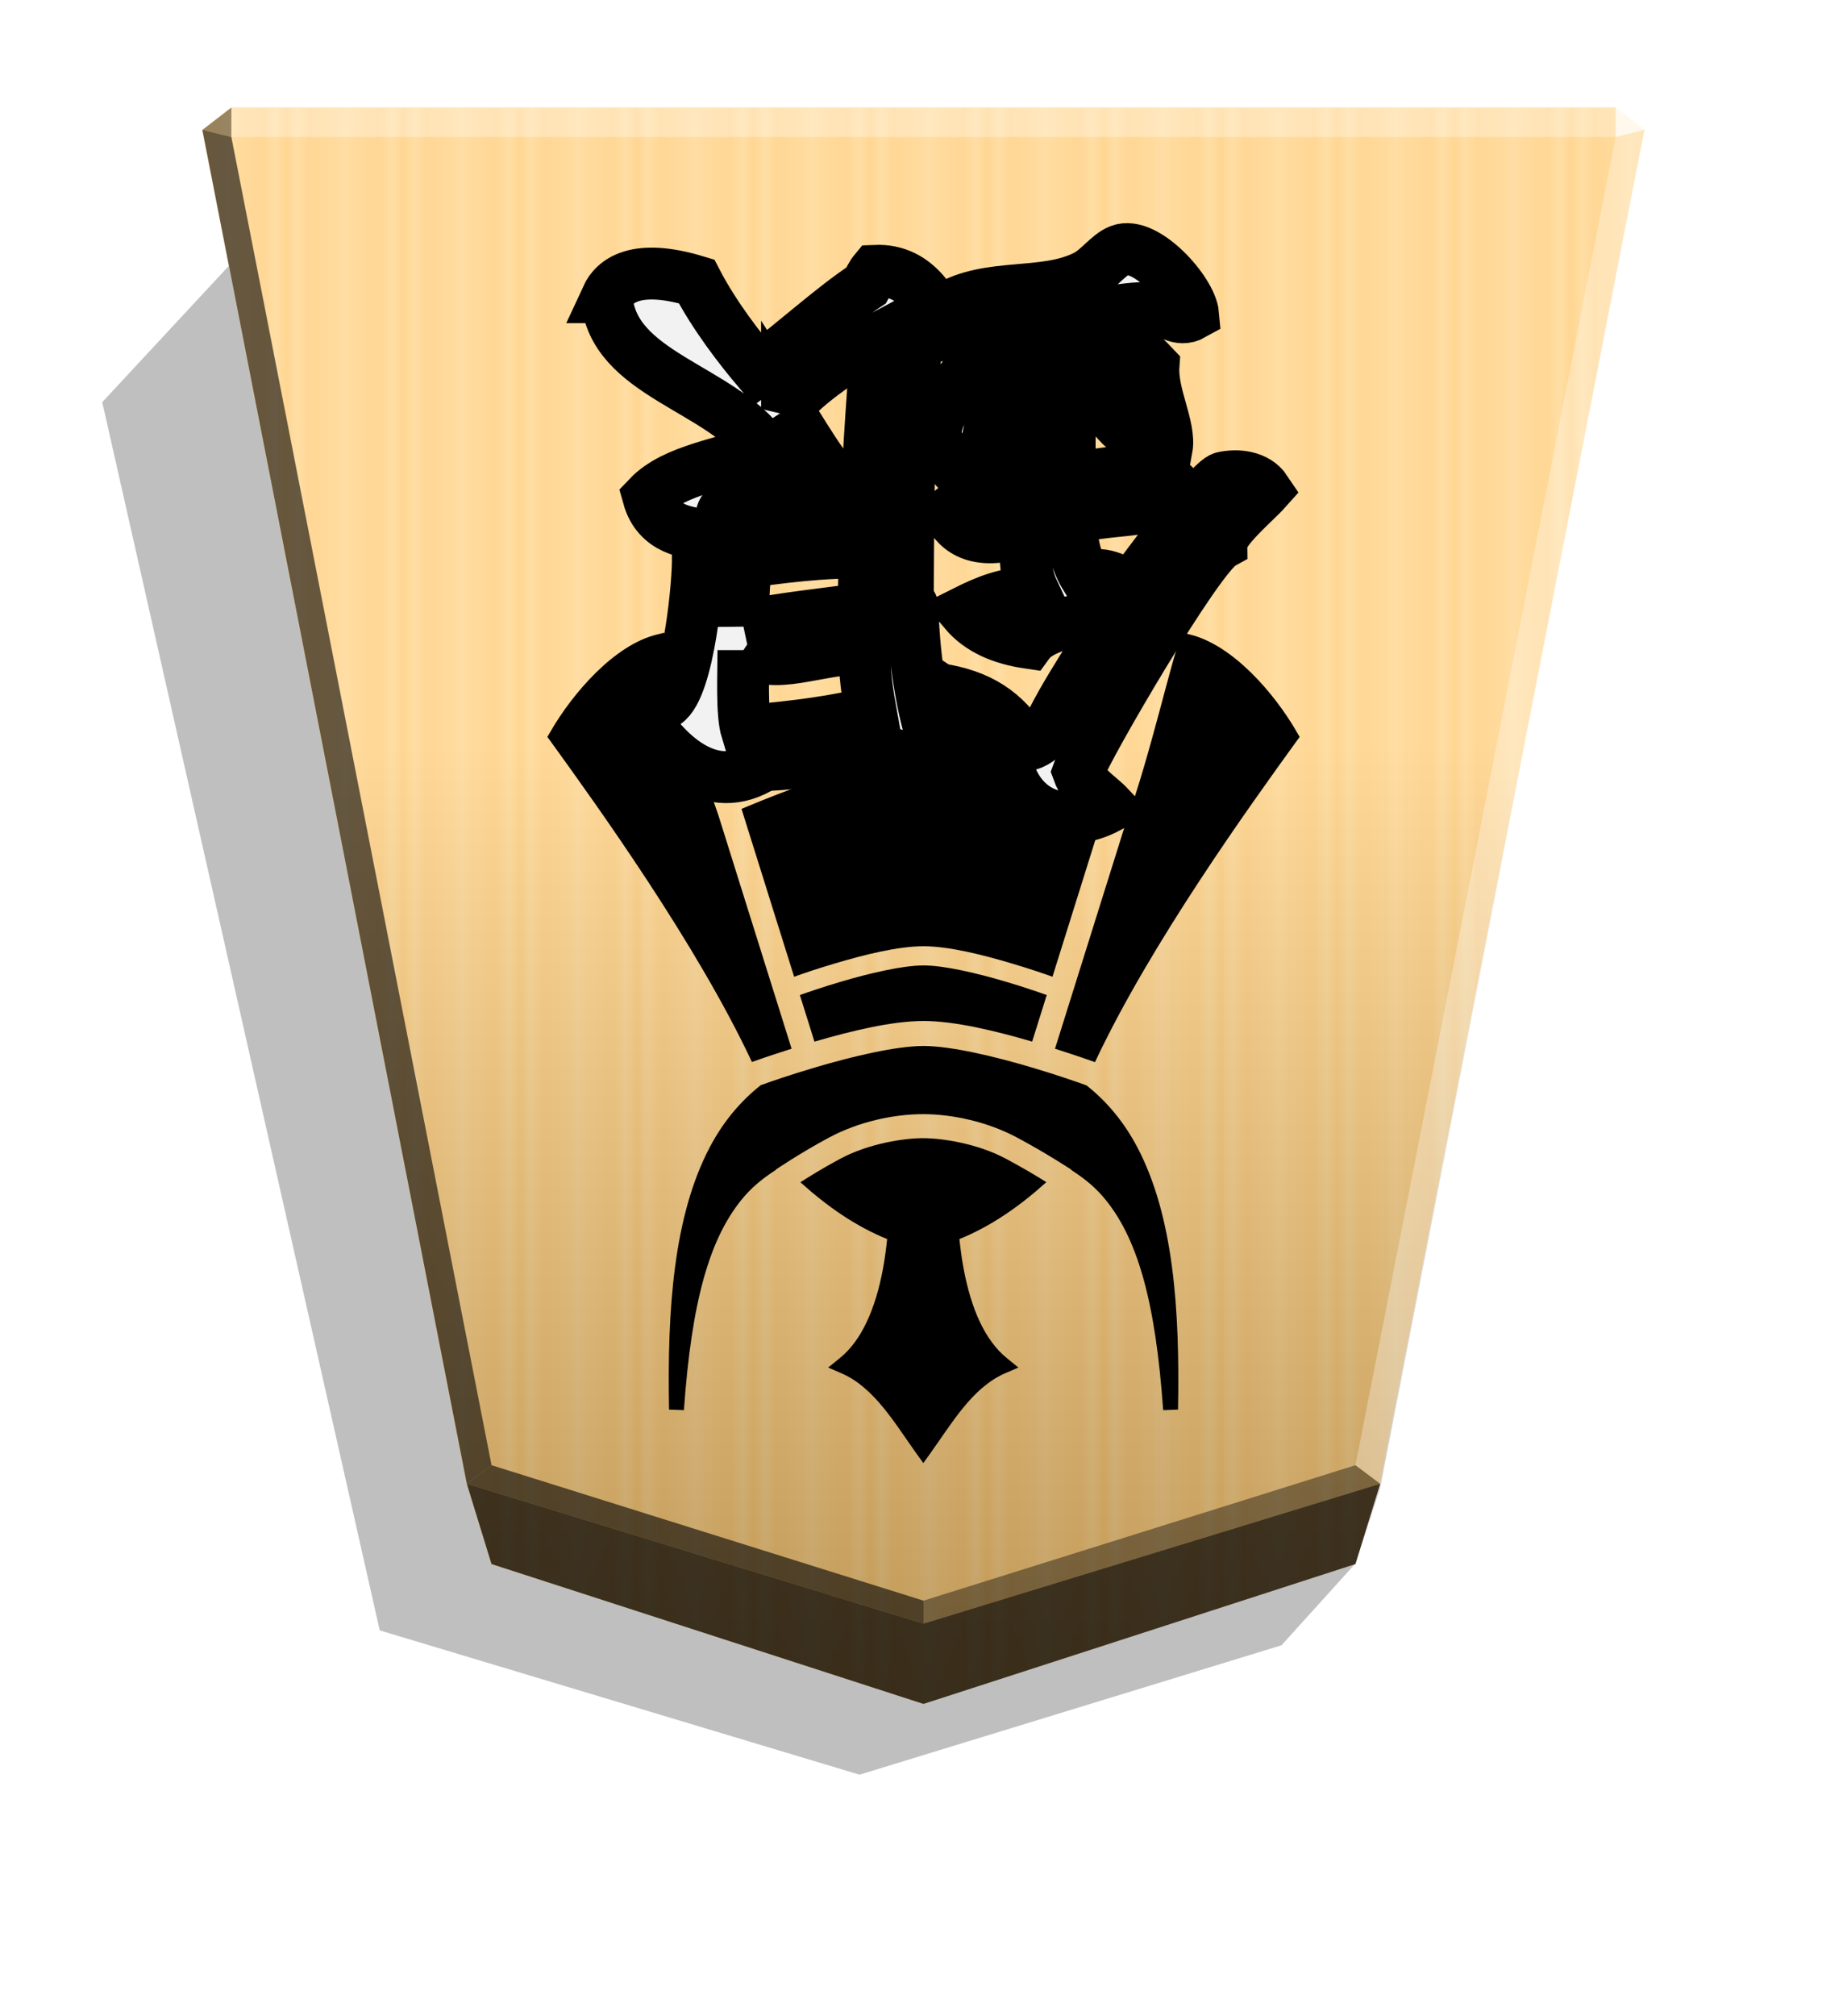 <?xml version="1.0" encoding="UTF-8" standalone="no"?>
<svg
   width="498.898"
   height="544.252"
   viewBox="0 0 1320 1440"
   version="1.1"
   id="svg33"
   sodipodi:docname="1GI.svg"
   inkscape:version="1.3 (0e150ed6c4, 2023-07-21)"
   xmlns:inkscape="http://www.inkscape.org/namespaces/inkscape"
   xmlns:sodipodi="http://sodipodi.sourceforge.net/DTD/sodipodi-0.dtd"
   xmlns="http://www.w3.org/2000/svg"
   xmlns:svg="http://www.w3.org/2000/svg">
  <sodipodi:namedview
     id="namedview33"
     pagecolor="#ffffff"
     bordercolor="#666666"
     borderopacity="1.0"
     inkscape:showpageshadow="2"
     inkscape:pageopacity="0.0"
     inkscape:pagecheckerboard="0"
     inkscape:deskcolor="#d1d1d1"
     inkscape:zoom="0.58107917"
     inkscape:cx="93.791006"
     inkscape:cy="-205.65184"
     inkscape:window-width="1916"
     inkscape:window-height="2022"
     inkscape:window-x="1910"
     inkscape:window-y="0"
     inkscape:window-maximized="0"
     inkscape:current-layer="svg33" />
  <style
     id="style1"><![CDATA[.B{color-interpolation-filters:sRGB}]]></style>
  <defs
     id="defs14">
    <linearGradient
       id="A"
       x1="-1430.769"
       y1="-77.47"
       x2="-1409.955"
       y2="-77.47"
       spreadMethod="reflect"
       gradientUnits="userSpaceOnUse">
      <stop
         offset="0"
         stop-color="#ffd285"
         id="stop1" />
      <stop
         offset=".232"
         stop-color="#ffcd79"
         id="stop2" />
      <stop
         offset=".616"
         stop-color="#ffca73"
         id="stop3" />
      <stop
         offset=".808"
         stop-color="#ffd386"
         id="stop4" />
      <stop
         offset="1"
         stop-color="#ffc86e"
         id="stop5" />
    </linearGradient>
    <filter
       id="B"
       x="-0.013"
       y="-0.011"
       width="1.026"
       height="1.022"
       class="B">
      <feGaussianBlur
         stdDeviation="2.441"
         id="feGaussianBlur5" />
    </filter>
    <linearGradient
       id="C"
       x1="-905.02"
       y1="-384.47"
       x2="-904.556"
       y2="184.159"
       gradientUnits="userSpaceOnUse">
      <stop
         offset="0"
         id="stop6" />
      <stop
         offset=".599"
         stop-color="#fff"
         id="stop7" />
    </linearGradient>
    <clipPath
       id="D">
      <path
         d="M416.432 609.694c3.905 57.109 83.956 66.383 116.659 111.778-28.311 11.227-66.383 15.132-85.908 35.632 6.834 24.406 28.799 26.846 44.418 28.311-3.905 4.393-6.834 9.274-7.81 16.108.488 16.596-6.345 96.158-23.918 107.873-4.881 3.417-11.715 1.952-17.572 9.274 17.084 26.358 50.276 62.479 90.301 36.609 29.775-.976 61.502-7.322 82.491-9.274 18.548-1.952 33.68 13.667 51.74 8.786 3.417-11.715-6.834-20.501-12.203-27.334-6.345-22.453-11.227-54.669-12.203-89.325 0-2.929-4.393-.976-3.417-4.881.488-57.109-.488-126.421 7.322-198.662 7.81 4.881 16.596 5.857 22.453-.976-9.274-13.667-20.501-44.906-54.181-43.442-2.441 2.929-3.905 6.346-6.345 10.738-26.358 17.572-50.764 40.513-80.051 62.479-13.179-15.62-32.216-40.025-45.395-65.407-27.334-8.298-51.74-9.762-66.383 11.715zm243.081 100.063c-.488 13.667 35.632 55.645 44.418 37.097-2.441-5.369-4.881-9.762-6.834-15.62-1.952-21.965 11.715-53.204 21.965-80.051-12.691 0-18.06 9.762-25.87.976-9.274 11.715-32.704 38.561-33.68 57.597zm2.441 189.388c0 34.168 32.215 54.669 53.204 64.431 11.715 29.775 41.978 39.049 72.729 22.453-7.81-8.298-18.548-13.667-22.941-25.87 6.345-18.06 88.349-158.637 105.921-168.399 0-10.25 24.406-30.263 32.704-39.537-6.834-10.25-20.989-11.715-31.727-9.274-10.25 2.441-63.455 74.681-67.36 80.539-8.298-2.929-19.525-12.203-34.168-7.322-6.345-10.25-10.25-22.941-10.739-41.978 20.501-9.762 65.407-2.929 79.563-21.477-18.548-25.382-53.693-10.25-80.539-10.25 0-31.239 0-84.932 2.929-116.171 12.691-2.929 41.49-10.25 59.55-8.298 10.25.976 17.572 10.738 28.799 4.393-1.464-17.084-35.144-54.669-54.181-47.347-8.786 3.417-15.62 14.155-25.382 19.036-31.239 15.62-71.753 4.393-103.48 23.918 11.715 17.572 35.144 22.941 65.895 13.667l-5.857 117.635c-21.477 5.857-42.954 6.834-57.597 19.525 5.857 12.691 21.477 26.358 58.086 12.203-1.464 12.691-3.417 29.287 4.393 45.883-21.965 1.952-34.168 6.834-50.764 15.132 11.227 13.179 27.334 20.013 47.347 22.941 10.739-14.643 46.371-19.036 64.431-20.013-12.203 20.013-39.537 59.55-51.252 86.396-3.417 3.417-8.298 8.298-15.62 9.274-14.643-24.894-34.656-37.097-63.943-41.49zm119.1-264.069c0 14.643 6.834 28.799 6.346 40.513 0 3.417-3.417 4.881-2.929 8.786 3.417 19.036 30.263 36.609 45.883 37.097 2.929-16.108-11.227-40.025-9.762-61.014-8.786-9.274-22.453-22.941-39.537-25.382zM517.471 870.347c23.429 15.62 52.228-.976 89.813-1.464-.976 17.084 2.441 36.609 4.393 47.347-22.453 6.345-59.062 11.227-91.765 13.667-3.905-12.691-2.441-41.49-2.441-59.55zm0-17.572c-.488-20.501.488-29.775 1.952-47.347 20.501-2.929 59.55-8.298 88.349-6.834-1.464 8.786-.976 31.239-1.464 41.002-25.87 3.905-58.574 6.834-88.837 13.179zm-14.643-73.217c-2.929-5.857-2.441-13.179 3.905-15.62 10.25-5.369 27.823-18.06 41.002-24.406 8.786 5.857 23.918 23.918 35.144 32.215-22.941 1.952-56.133 3.905-80.051 7.81zm46.859-87.372c6.834-13.667 42.466-38.561 66.383-51.252-1.464 17.572-6.834 89.813-7.81 126.421-25.382-18.548-41.002-47.835-58.574-75.169z"
         fill="#000"
         stroke-width="24.218"
         id="path7" />
    </clipPath>
    <filter
       id="E"
       x="-0.045"
       y="-0.052"
       width="1.09"
       height="1.104"
       class="B">
      <feGaussianBlur
         stdDeviation="8.893"
         id="feGaussianBlur7" />
    </filter>
    <filter
       id="F"
       x="-0.4"
       y="-0.452"
       width="1.8"
       height="1.903"
       class="B">
      <feGaussianBlur
         stdDeviation="1.833"
         id="feGaussianBlur8" />
    </filter>
    <filter
       id="G"
       x="-0.298"
       y="-0.333"
       width="1.596"
       height="1.665"
       class="B">
      <feGaussianBlur
         stdDeviation="1.833"
         id="feGaussianBlur9" />
    </filter>
    <filter
       id="H"
       x="-0.185"
       y="-0.152"
       width="1.37"
       height="1.304"
       class="B">
      <feGaussianBlur
         stdDeviation="1.833"
         id="feGaussianBlur10" />
    </filter>
    <filter
       id="I"
       x="-0.212"
       y="-0.232"
       width="1.425"
       height="1.465"
       class="B">
      <feGaussianBlur
         stdDeviation="1.833"
         id="feGaussianBlur11" />
    </filter>
    <filter
       id="J"
       x="-0.215"
       y="-0.248"
       width="1.429"
       height="1.495"
       class="B">
      <feGaussianBlur
         stdDeviation="1.833"
         id="feGaussianBlur12" />
    </filter>
    <filter
       id="K"
       x="-0.349"
       y="-0.417"
       width="1.697"
       height="1.834"
       class="B">
      <feGaussianBlur
         stdDeviation="1.833"
         id="feGaussianBlur13" />
    </filter>
    <clipPath
       id="L">
      <path
         d="M1711.016 1079.856c-1.919 0-3.839.737-5.309 2.208l-3.066 3.066c-2.942 2.942-2.942 7.677 0 10.619l85.245 85.248-85.245 85.245c-2.942 2.942-2.942 7.677 0 10.619l3.066 3.07c2.941 2.942 7.677 2.942 10.619 0l75.571-75.571v106.87c0 4.16 3.347 7.511 7.507 7.511h4.34c4.16 0 7.507-3.351 7.507-7.511v-106.87l75.568 75.571c2.942 2.942 7.677 2.942 10.619 0l3.07-3.07c2.942-2.942 2.941-7.677 0-10.619l-85.248-85.245 85.248-85.248c2.942-2.942 2.941-7.677 0-10.619l-3.07-3.066c-2.942-2.941-7.677-2.941-10.619 0l-85.245 85.245-85.248-85.245c-1.471-1.471-3.39-2.208-5.31-2.208zm90.558 101.135v.01h0-.01z"
         opacity="1"
         stroke-width="1.534"
         id="path13" />
    </clipPath>
    <filter
       id="M"
       x="-0.052"
       y="-0.044"
       width="1.105"
       height="1.089"
       class="B">
      <feGaussianBlur
         stdDeviation="4.412"
         id="feGaussianBlur14" />
    </filter>
    <linearGradient
       id="B-9"
       x1="-899.905"
       y1="-344.262"
       x2="-899.906"
       y2="125.211"
       gradientUnits="userSpaceOnUse"
       gradientTransform="matrix(-2.005,0,0,-2.005,-2466.486,447.205)">
      <stop
         offset=".597"
         stop-color="#fff"
         id="stop6-9" />
      <stop
         offset="1"
         id="stop7-9" />
    </linearGradient>
    <filter
       id="C-8"
       x="-0.011"
       y="-0.011"
       width="1.022"
       height="1.022"
       class="B">
      <feGaussianBlur
         stdDeviation="2.441"
         id="feGaussianBlur7-3" />
    </filter>
  </defs>
  <path
     style="mix-blend-mode:multiply"
     d="M-2659.569 204.596l26.181 28.949 150.416 46.096 171.017-51.398 98.911-437.515-45.894-49.39z"
     transform="matrix(-2.005 0 0 2.005 -4364.078 706.823)"
     opacity=".5"
     filter="url(#B)"
     id="path14" />
  <path
     d="M-1220.686-340.838l-153.963 49.823-8.809 28.459-94.245 482.361 10.349 7.986h493.336l10.348-7.986-94.244-482.361-8.809-28.459z"
     fill="url(#A)"
     transform="matrix(-2.005 0 0 -2.005 -1787.639 533.542)"
     id="path15" />
  <path
     d="M-905.02-384.47l-153.963 49.823-8.809 26.778-94.245 484.042 10.349 7.986h493.336l10.349-7.986-94.244-482.219-8.809-28.601z"
     opacity=".25"
     fill="url(#C)"
     transform="matrix(-2.005 0 0 -2.005 -1154.688 446.055)"
     style="mix-blend-mode:overlay"
     id="path16" />
  <path
     d="M165.355 97.854l.043-21.064-20.75 16.013 20.707 5.052zm821.025 961.863l-17.664-13.248L660 1143.218v16.402z"
     opacity=".4"
     id="path17" />
  <path
     d="M333.62 1059.717l17.664-13.248L660 1143.218v16.402z"
     opacity=".6"
     id="path18" />
  <path
     d="M333.62 1059.717l17.664-13.248L165.355 97.854l-20.707-5.052z"
     opacity=".6"
     id="path19" />
  <g
     fill="#fff"
     id="g22">
    <path
       d="M986.38 1059.717l-17.664-13.248 185.93-948.615 20.707-5.052z"
       opacity=".3"
       id="path20" />
    <path
       d="M1154.646 97.854l-.043-21.064 20.75 16.013-20.707 5.052z"
       opacity=".8"
       id="path21" />
    <path
       d="M1154.646 97.854H165.355l.043-21.064h989.205l.043 21.064z"
       opacity=".3"
       id="path22" />
  </g>
  <path
     d="M351.283 1117.065l-17.663-57.348L660 1159.62l326.38-99.903-17.663 57.348L660 1216.968l-308.717-99.903z"
     opacity=".7"
     id="path25" />
  <path
     id="path6292-2-8"
     style="color:#000000;font-style:normal;font-variant:normal;font-weight:normal;font-stretch:normal;font-size:medium;line-height:normal;font-family:sans-serif;font-variant-ligatures:normal;font-variant-position:normal;font-variant-caps:normal;font-variant-numeric:normal;font-variant-alternates:normal;font-variant-east-asian:normal;font-feature-settings:normal;font-variation-settings:normal;text-indent:0;text-align:start;text-decoration:none;text-decoration-line:none;text-decoration-style:solid;text-decoration-color:#000000;letter-spacing:normal;word-spacing:normal;text-transform:none;writing-mode:lr-tb;direction:ltr;text-orientation:mixed;dominant-baseline:auto;baseline-shift:baseline;text-anchor:start;white-space:normal;shape-padding:0;shape-margin:0;inline-size:0;clip-rule:nonzero;display:inline;overflow:visible;visibility:visible;isolation:auto;mix-blend-mode:normal;color-interpolation:sRGB;color-interpolation-filters:linearRGB;solid-color:#000000;solid-opacity:1;vector-effect:none;fill:#000000;fill-opacity:1;fill-rule:nonzero;stroke:none;stroke-width:12.819;stroke-linecap:butt;stroke-linejoin:miter;stroke-miterlimit:4;stroke-dasharray:none;stroke-dashoffset:0;stroke-opacity:1;color-rendering:auto;image-rendering:auto;shape-rendering:auto;text-rendering:auto;enable-background:accumulate;stop-color:#000000"
     d="m 659.872,1044.966 5.171,-7.208 c 15.069,-21.059 29.855,-46.718 53.063,-56.836 l 9.717,-4.201 -8.24,-6.711 c -15.594,-12.624 -25.526,-35 -30.957,-64.118 -1.24,-6.632 -2.169,-13.691 -2.971,-20.937 22.593,-9.126 43.004,-23.391 62.146,-40.64 -6.646,-4.201 -16.265,-9.962 -28.852,-16.698 -20.512,-10.98 -45.836,-14.707 -59.108,-14.724 -13.492,-0.028 -38.876,3.736 -59.374,14.724 -12.769,6.843 -21.862,12.573 -28.451,16.764 19.105,17.216 39.461,31.46 62.013,40.573 -0.792,7.239 -1.707,14.31 -2.944,20.937 -5.431,29.114 -15.331,51.495 -30.923,64.117 l -8.289,6.711 9.717,4.201 c 23.209,10.112 38.037,35.777 53.097,56.837 z m 171.412,-37.803 10.62,-0.406 c 1.369,-71.545 -3.267,-138.351 -29.119,-187.407 -9.159,-17.384 -21.182,-32.193 -36.232,-44.114 -6.695,-2.413 -20.178,-7.209 -39.905,-13.051 -25.752,-7.653 -57.127,-15.116 -76.607,-15.133 -19.54,0 -51.009,7.488 -76.84,15.133 -19.259,5.705 -32.431,10.325 -39.472,12.852 -15.167,11.948 -27.255,26.837 -36.467,44.314 -25.853,49.058 -30.499,115.862 -29.119,187.408 l 10.619,0.406 c 5.452,-76.914 18.095,-124.161 43.746,-153.312 6.301,-7.158 13.787,-13.033 21.973,-18.265 l -0.102,-0.169 c 0,0 16.675,-11.455 38.037,-22.908 21.359,-11.455 46.479,-16.789 67.423,-16.764 20.764,0.028 45.83,5.37 67.189,16.8 21.359,11.44 38.603,22.842 38.603,22.842 l -0.13,0.199 c 8.204,5.24 15.725,11.097 22.039,18.268 25.651,29.151 38.3,76.398 43.746,153.312 z M 782.562,758.578 C 822.287,673.871 893.292,575.466 925.489,530.897 l 3.33,-4.567 -2.901,-4.989 c -14.92,-25.48 -44.481,-60.635 -75.538,-68.158 l -4.946,-1.194 -2.296,5.339 c -5.789,13.315 -20.931,81.32 -37.569,127.733 -0.058,-0.028 -0.102,-0.042 -0.13,-0.072 l -51.461,164.032 c 15.921,5.057 24.21,8.042 28.585,9.586 z m -245.179,-0.1 c 4.474,-1.575 12.574,-4.445 28.352,-9.454 l -52.329,-166.804 c -16.185,-45.166 -30.834,-111.915 -36.499,-124.928 l -2.332,-5.339 -4.946,1.194 c -31.058,7.516 -60.59,42.678 -75.504,68.159 l -2.944,4.989 3.33,4.567 c 32.195,44.583 103.139,142.954 142.872,227.614 z m 44.682,-14.526 c 25.649,-7.473 55.318,-14.773 77.976,-14.757 22.558,0 52.068,7.29 77.608,14.724 l 10.423,-33.226 c -5.838,-2.108 -15.412,-5.431 -29.252,-9.553 -19.765,-5.867 -43.856,-11.62 -58.808,-11.62 -15.002,0 -39.182,5.74 -59.008,11.62 -13.885,4.11 -23.49,7.455 -29.352,9.553 z m 170.11,-46.351 37.435,-119.385 c -35.45,-15.166 -92.236,-36.945 -129.602,-37 -37.202,-0.058 -93.8,21.217 -130.07,36.5 l 37.601,119.886 c 6.204,-2.21 15.805,-5.542 29.553,-9.619 20.323,-6.02 44.645,-12.164 62.914,-12.164 18.223,0 42.452,6.17 62.714,12.195 13.673,4.054 23.25,7.371 29.455,9.586 z"
     sodipodi:nodetypes="ccccccccscsccccccccccscssscsccsccscsccccccccccccccccccccccccccsccssscccccccssscssc" />
  <path
     d="m 433.595,212.296 c 3.776,55.22 81.178,64.187 112.8,108.08 -27.374,10.855 -64.188,14.631 -83.066,34.454 6.608,23.598 27.846,25.958 42.949,27.374 -3.776,4.248 -6.608,8.967 -7.552,15.575 0.472,16.047 -6.136,92.978 -23.126,104.305 -4.72,3.304 -11.327,1.888 -16.991,8.967 16.519,25.486 48.613,60.412 87.314,35.398 28.79,-0.944 59.468,-7.08 79.762,-8.967 17.935,-1.888 32.566,13.215 50.029,8.495 3.304,-11.327 -6.608,-19.823 -11.799,-26.43 -6.136,-21.71 -10.855,-52.86 -11.799,-86.37 0,-2.832 -4.248,-0.944 -3.304,-4.72 0.472,-55.22 -0.472,-122.239 7.08,-192.091 7.551,4.72 16.047,5.664 21.71,-0.944 -8.967,-13.215 -19.823,-43.421 -52.388,-42.005 -2.36,2.832 -3.776,6.136 -6.136,10.383 -25.486,16.991 -49.085,39.173 -77.403,60.412 -12.743,-15.103 -31.15,-38.701 -43.893,-63.244 -43.493,-13.203 -58.819,-0.332 -64.187,11.328 z m 235.04,96.753 c -0.472,13.215 34.454,53.804 42.949,35.869 -2.36,-5.192 -4.72,-9.439 -6.608,-15.103 -1.888,-21.239 11.327,-51.444 21.239,-77.403 -12.271,0 -17.463,9.439 -25.014,0.944 -8.967,11.327 -31.622,37.285 -32.566,55.692 z m 2.36,183.123 c 0,33.038 31.15,52.86 51.444,62.3 11.327,28.79 40.589,37.757 70.323,21.711 -7.552,-8.023 -17.935,-13.215 -22.182,-25.014 6.136,-17.463 85.426,-153.389 102.417,-162.829 0,-9.911 23.598,-29.262 31.622,-38.229 -6.608,-9.911 -20.295,-11.327 -30.678,-8.967 -9.911,2.36 -61.356,72.211 -65.131,77.875 -8.023,-2.832 -18.879,-11.799 -33.038,-7.08 -6.136,-9.911 -9.911,-22.182 -10.383,-40.589 19.823,-9.439 63.244,-2.832 76.931,-20.767 -17.935,-24.542 -51.916,-9.911 -77.875,-9.911 0,-30.206 0,-82.122 2.832,-112.328 12.271,-2.832 40.117,-9.911 57.58,-8.023 9.911,0.944 16.991,10.383 27.846,4.248 -1.416,-16.519 -33.982,-52.86 -52.388,-45.781 -8.495,3.304 -15.103,13.687 -24.542,18.407 -30.206,15.103 -69.379,4.248 -100.057,23.126 11.327,16.991 33.982,22.182 63.716,13.215 l -5.664,113.744 c -20.767,5.664 -41.533,6.608 -55.692,18.879 5.664,12.271 20.767,25.486 56.164,11.799 -1.416,12.271 -3.304,28.318 4.248,44.365 -21.239,1.888 -33.038,6.608 -49.085,14.631 10.855,12.743 26.43,19.351 45.781,22.182 10.383,-14.159 44.837,-18.407 62.3,-19.351 -11.799,19.351 -38.229,57.58 -49.557,83.538 -3.304,3.304 -8.023,8.023 -15.103,8.967 -14.159,-24.07 -33.51,-35.869 -61.828,-40.117 z m 115.16,-255.334 c 0,14.159 6.608,27.846 6.136,39.173 0,3.304 -3.304,4.72 -2.832,8.495 3.304,18.407 29.262,35.398 44.365,35.87 2.832,-15.575 -10.855,-38.701 -9.439,-58.996 -8.495,-8.967 -21.71,-22.182 -38.229,-24.542 z m -254.862,227.488 c 22.654,15.103 50.501,-0.944 86.842,-1.416 -0.944,16.519 2.36,35.397 4.248,45.781 -21.711,6.136 -57.108,10.855 -88.73,13.215 -3.776,-12.271 -2.36,-40.117 -2.36,-57.58 z m 0,-16.991 c -0.472,-19.823 0.472,-28.79 1.888,-45.781 19.823,-2.832 57.58,-8.023 85.426,-6.608 -1.416,8.495 -0.944,30.206 -1.416,39.645 -25.014,3.776 -56.636,6.608 -85.898,12.743 z m -14.159,-70.795 c -2.832,-5.664 -2.36,-12.743 3.776,-15.103 9.911,-5.192 26.902,-17.463 39.645,-23.598 8.495,5.664 23.126,23.126 33.982,31.15 -22.182,1.888 -54.276,3.776 -77.403,7.552 z m 45.309,-84.482 c 6.608,-13.215 41.061,-37.285 64.188,-49.557 -1.416,16.991 -6.608,86.842 -7.551,122.239 -24.542,-17.935 -39.645,-46.253 -56.636,-72.683 z"
     id="path27-5"
     style="fill:#f2f2f2;stroke:#000000;stroke-width:37.042;stroke-dasharray:none;paint-order:stroke fill markers"
     sodipodi:nodetypes="ccccccccccccccccccccsccccssccccccccccccccccccccccccccccccccccccccccccccccccccccccccccc" />
</svg>
